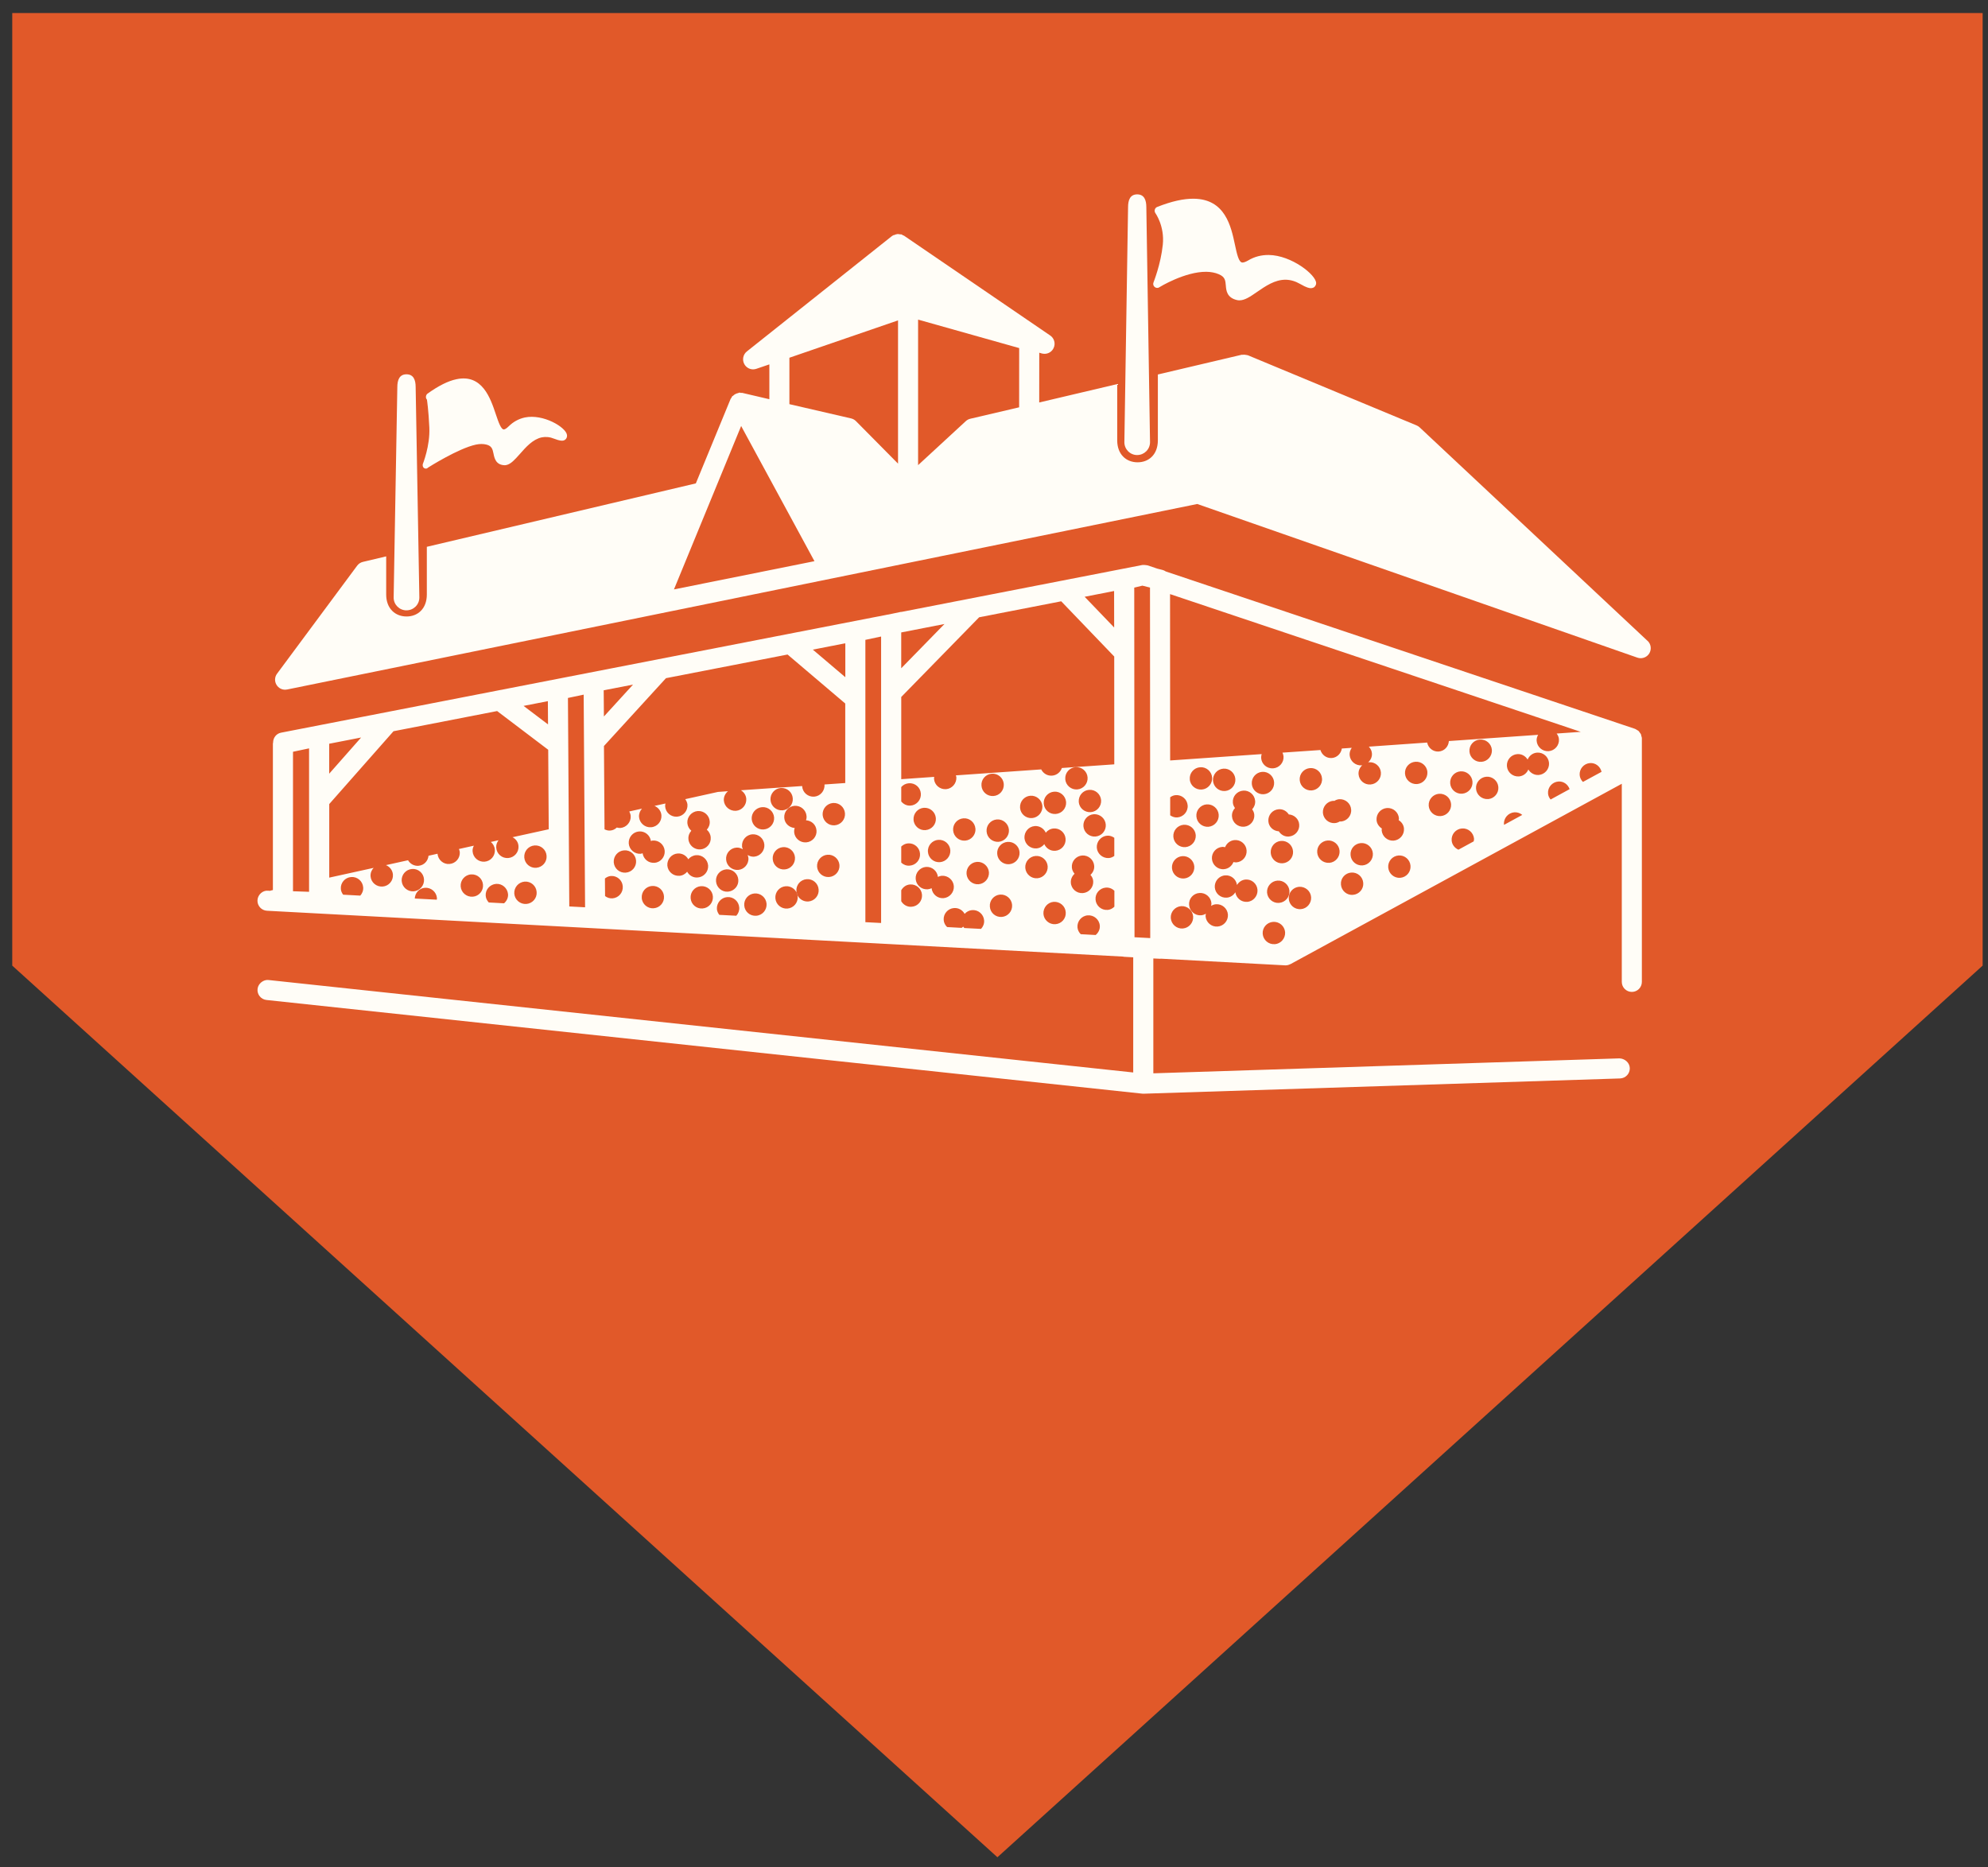 <svg width="99" height="93" viewBox="0 0 99 93" xmlns="http://www.w3.org/2000/svg"><rect x="0" y="0" width="99" height="93" fill="#333333" stroke="none"/><title>grandstand-colour</title><g fill="none" fill-rule="evenodd"><path d="M2.283 1.02l-.447 47.794 48.262 41.87L97.504 48.02V1.352L2.284 1.02" fill="#E15929"/><path d="M.61.648V48.09l49.06 44.405L98.733 48.09V.65H.61zm96.123 46.556L49.67 89.798 2.61 47.204V2.648h94.123v44.556z" fill="#E15929"/><path d="M81.76 36.74v-.004c-.003-.03-.016-.054-.024-.083-.006-.025-.006-.052-.016-.076 0-.004-.004-.006-.005-.01 0 0-.002 0-.003-.002-.003-.006-.003-.012-.007-.018l-.002-.002c-.01-.022-.03-.037-.043-.057-.017-.025-.03-.053-.055-.074l-.004-.005c0-.002 0-.003-.002-.004l-.012-.012c-.018-.014-.04-.02-.058-.032-.03-.02-.057-.04-.09-.053l-.01-.006-.004-.002-.01-.004-23.36-7.836c-.05-.034-.105-.062-.165-.076l-.255-.064-.492-.165c-.012-.004-.026-.002-.038-.005-.025-.006-.05-.008-.078-.01-.04-.004-.077-.007-.115-.002-.008 0-.016-.002-.025 0L44.88 30.477v-.007l-.452.095-30.433 5.924c-.237.045-.394.256-.395.49-.002.02-.01.036-.01.055v7.293l-.1.022c-.013.002-.025.01-.04.016l-.102-.006c-.262-.027-.512.198-.526.473-.014.275.196.51.473.525l42.63 2.283c.016.003.03.01.046.01l.462.026v5.735l-43.057-4.604c-.25-.032-.52.17-.55.444-.03.274.168.52.443.55l43.612 4.665c.016.002.034.003.052.003h.015l23.73-.76c.276-.01.493-.24.484-.517-.01-.274-.254-.475-.514-.483l-23.213.744v-5.72l.32.015h.027c.01 0 .018-.004.027-.004l6.115.328.073.004h.027c.08 0 .15-.02.216-.053.008-.005.016-.003.023-.007l16.5-8.983v9.866c0 .277.224.5.5.5.277 0 .5-.223.5-.5V36.773l-.002-.016.002-.018zM27.283 34.92l.008 1.157-1.218-.922 1.21-.236zm-10.89 2.12l1.59-.31-1.59 1.802v-1.492zm-1.002 7.374l-.8-.028V37.44l.8-.17v7.146zm2.55.19l-.852-.046c-.06-.08-.107-.173-.115-.283-.026-.306.206-.574.512-.597.308-.024.575.205.6.512.013.16-.046.305-.145.414zm2.062-.727c-.022-.31.207-.576.516-.6.307-.024.575.206.596.513.022.307-.207.575-.513.6-.304.023-.575-.208-.598-.514zm1.748.93l-1.096-.058c.014-.278.22-.512.505-.535.305-.022.574.206.6.515.002.028-.008.052-.01.08zm1.793-.15c-.31.025-.58-.205-.603-.512-.022-.306.208-.576.516-.597.307-.023.573.206.596.513.025.306-.203.574-.51.597zm1.56.33l-.764-.042c-.082-.09-.142-.198-.152-.328-.026-.305.204-.57.515-.597.304-.023.57.208.597.513.013.18-.07.342-.197.453zm1.11.032c-.312.023-.577-.206-.603-.512-.02-.308.207-.575.517-.6.306-.023.574.207.596.515.027.306-.205.573-.51.597zm.493-1.8c-.31.022-.574-.208-.598-.513-.024-.31.205-.577.51-.6.31-.024.578.206.6.513.025.307-.205.574-.512.598zm-1.187-1.526c.166.086.288.244.3.443.025.305-.205.572-.513.596-.305.024-.573-.205-.595-.513-.013-.14.036-.27.114-.373l-.383.085c.112.092.188.228.2.385.023.308-.205.574-.512.598-.308.023-.574-.207-.596-.514-.01-.102.02-.196.062-.283l-.743.165c.018.048.037.095.043.15.022.305-.206.573-.515.596-.302.026-.568-.205-.595-.51l-.447.1c-.026.262-.226.48-.502.5-.22.017-.414-.098-.518-.276l-1.1.243c.188.077.33.252.347.47.024.308-.207.574-.512.597-.308.025-.578-.205-.602-.51-.01-.163.05-.312.153-.42l-2.21.486v-3.664l3.2-3.627 5.16-1.005L27.3 37.34l.026 3.96-1.807.396zm2.83 3.45l-.067-10.383.783-.165.07 10.59-.785-.042zm1.714-10.765l1.46-.283-1.45 1.588-.01-1.304zm.438 10.362c-.14.01-.268-.035-.37-.113l-.007-.876c.084-.066.18-.115.293-.124.306-.024.573.206.595.513.024.31-.203.576-.51.6zm.662-1.28c-.31.024-.575-.204-.6-.512-.02-.307.205-.575.515-.598.307-.026.572.207.597.512.024.308-.207.576-.513.597zm1.39 1.774c-.302.026-.574-.205-.595-.51-.025-.31.203-.578.508-.6.31-.024.577.204.598.513.025.307-.203.574-.51.596zm.035-2.265c-.297.024-.547-.19-.588-.475-.03.008-.057.023-.09.026-.306.025-.576-.207-.6-.512-.02-.307.205-.576.516-.6.293-.022.547.192.588.478.03-.008.055-.023.086-.025.31-.024.575.206.6.512.023.31-.207.575-.513.6zm1.244.647c-.307.024-.573-.206-.6-.51-.02-.31.21-.578.513-.6.224-.018.427.102.53.288.092-.113.23-.19.39-.204.304-.024.572.207.598.514.02.306-.21.574-.518.597-.224.02-.425-.1-.526-.287-.093.114-.23.193-.386.204zm1.56-1.912c.026.305-.205.574-.51.598-.308.023-.578-.207-.6-.514-.013-.16.045-.307.144-.415-.11-.094-.185-.228-.198-.384-.02-.304.21-.572.517-.597.308-.022.576.208.597.515.012.158-.045.304-.145.413.11.094.185.23.195.385zm-.41 3.54c-.3.024-.568-.203-.59-.51-.025-.307.203-.575.508-.6.313-.024.58.21.6.514.022.305-.204.573-.517.596zm1.97-3.093c-.025-.308.206-.578.515-.6.304-.023.57.207.596.514.024.307-.206.575-.514.6-.12.008-.225-.03-.32-.085.018.048.037.094.04.146.026.304-.207.574-.51.598-.31.022-.576-.207-.6-.514-.027-.307.205-.574.51-.597.12-.01.228.027.323.084-.017-.047-.036-.093-.042-.145zm-.784 1.145c.308-.024.575.207.598.513.026.307-.205.573-.516.598-.303.024-.57-.206-.593-.514-.028-.305.203-.572.51-.597zm.498 2.31l-.846-.044c-.062-.082-.11-.175-.12-.286-.02-.306.207-.575.514-.598.307-.024.574.207.598.514.013.158-.045.305-.146.414zm.994 0c-.31.026-.576-.205-.598-.51-.025-.308.204-.576.513-.6.308-.022.573.206.598.513.022.307-.206.576-.513.597zm.373-4.297c-.308.024-.573-.205-.6-.513-.023-.307.207-.573.516-.598.307-.024.574.204.6.512.02.307-.208.576-.515.598zm2.628.046c.025.306-.207.575-.514.597-.306.024-.577-.205-.6-.512-.005-.07.006-.14.026-.204-.27-.02-.5-.226-.518-.504-.024-.306.206-.575.512-.6.308-.02.576.208.598.516.006.072-.006.14-.026.204.276.018.5.223.52.504zm-1.694-1c-.304.023-.575-.206-.598-.514-.023-.306.207-.573.513-.597.308-.022.575.207.596.513.026.307-.204.574-.51.6zm.023 1.834c.306-.022.575.206.598.513.02.308-.206.574-.51.598-.308.025-.576-.204-.598-.513-.025-.306.203-.572.51-.597zm.22 3.06c-.308.023-.576-.208-.598-.514-.024-.306.203-.574.513-.598.306-.023.575.206.598.514.024.307-.208.574-.513.598zm1.045-.352c-.307.022-.576-.207-.596-.515-.025-.305.202-.573.51-.596.31-.023.575.206.597.512.026.307-.205.575-.512.598zm1.032-1.22c-.304.024-.573-.203-.598-.512-.022-.305.21-.574.514-.596.307-.025.576.207.6.512.024.307-.21.574-.516.597zm.276-2.574c-.305.023-.57-.206-.597-.512-.023-.308.207-.574.515-.6.31-.022.573.207.597.515.022.306-.205.573-.516.597zm.532-2.106l-1.038.072.002.007c.02.306-.206.575-.513.6-.31.022-.58-.208-.6-.515v-.014l-3.05.21c.145.092.252.24.266.423.022.307-.207.576-.512.6-.31.02-.58-.208-.605-.513-.013-.186.073-.35.206-.463l-.5.036-1.627.36c.055.08.1.17.11.274.02.31-.21.575-.514.598-.308.025-.574-.203-.598-.512-.005-.05.008-.097.016-.144l-.547.12c.188.078.328.25.346.466.022.306-.207.576-.515.597-.303.025-.575-.208-.6-.513-.01-.158.047-.304.146-.414l-.632.14c.037.068.062.142.07.224.023.306-.21.574-.515.6-.06.003-.118-.008-.175-.023-.087.082-.197.142-.33.15-.102.01-.197-.02-.283-.06l-.006-.99-.022-3.16 3.088-3.378 6.055-1.178 2.873 2.44v3.96zm0-5.27l-1.618-1.374 1.618-.316v1.69zm1.782 12.24l-.783-.04v-14.06l.783-.166V45.97zm11.614-3.34c-.078.056-.168.098-.27.106-.308.022-.578-.21-.602-.514-.022-.307.212-.576.515-.6.132-.01.255.035.356.106v.902zm-1.026-2.077c.306-.02.577.208.6.515.025.305-.208.574-.515.597-.31.023-.574-.207-.598-.514-.022-.304.204-.573.513-.597zm-.745-.614c-.022-.31.208-.577.513-.598.307-.025.574.205.6.512.022.305-.208.574-.514.597-.306.024-.577-.207-.6-.51zm1.76-10.503l.003 1.818-1.47-1.53 1.468-.287zM44.88 31.497l2.153-.42-2.153 2.204v-1.783zm0 3.215l3.88-3.97 4.087-.796 2.64 2.75.003 5.37-2.61.182c-.07.206-.255.363-.486.38-.234.02-.443-.11-.543-.31l-4.25.297c.007.03.02.056.025.087.018.306-.207.575-.513.6-.31.022-.578-.208-.6-.515-.002-.034.007-.064.01-.097l-1.642.115v-4.093zm4.763 6.098c.307-.022.577.208.6.515.022.306-.21.574-.515.6-.308.02-.576-.208-.597-.517-.025-.306.206-.574.513-.598zm-.766-1.68c-.028-.306.204-.574.51-.597.31-.025.576.207.6.512.023.307-.204.576-.51.598-.31.025-.58-.205-.6-.512zm-.3 2.14c.023.304-.21.572-.51.595-.31.025-.578-.205-.602-.51-.025-.31.205-.578.514-.6.305-.024.572.206.596.514zm-1.852.557c.306-.024.576.206.6.513.022.306-.21.574-.517.598-.308.023-.574-.206-.598-.512-.025-.31.208-.576.515-.6zm-.634-.485c-.307.024-.576-.205-.597-.513-.022-.307.205-.574.51-.598.31-.023.576.206.6.513.025.307-.205.573-.512.597zm-1.21-2.144c.092-.107.225-.18.38-.19.306-.024.576.205.596.513.025.307-.206.576-.513.6-.19.014-.353-.073-.463-.207v-.715zm0 2.96c.09-.085.204-.146.337-.156.31-.023.576.205.597.512.025.307-.204.574-.514.597-.16.015-.31-.047-.42-.15v-.802zm.52 3c-.22.02-.416-.098-.52-.275v-.547c.09-.156.24-.273.436-.287.306-.025.575.204.597.513.023.305-.204.572-.512.596zm.993-.924c-.06.028-.124.05-.194.055-.31.023-.578-.208-.6-.516-.022-.305.21-.575.514-.598.3-.022.56.2.593.497.058-.03.123-.05.19-.056.31-.022.58.21.603.516.02.304-.21.572-.514.598-.3.023-.562-.2-.593-.496zm2.462 2.027l-.833-.043c-.02-.025-.042-.044-.057-.07-.022.025-.052.042-.078.062l-.723-.04c-.094-.09-.16-.21-.17-.35-.025-.307.207-.575.513-.597.225-.018.428.103.53.29.093-.105.223-.176.372-.188.307-.022.575.206.598.515.012.163-.05.31-.153.42zm-.125-2.224c-.307.023-.573-.208-.598-.513-.024-.306.207-.576.515-.6.304-.023.574.208.6.515.02.306-.212.576-.517.598zm1.157 1.628c-.306.024-.574-.205-.594-.512-.027-.306.203-.576.507-.6.31-.023.577.208.6.514.023.308-.206.575-.513.598zm.37-2.625c-.307.025-.576-.206-.598-.513-.025-.307.206-.576.512-.598.308-.026.578.206.6.51.023.31-.206.576-.514.6zm.54-2.81c-.022-.308.205-.576.512-.6.305-.023.575.207.6.514.02.305-.21.574-.514.598-.31.024-.576-.207-.598-.512zm.73.91c.242-.018.456.123.55.33.093-.116.23-.197.392-.21.302-.024.573.207.595.513.024.307-.205.576-.513.598-.24.018-.452-.12-.546-.33-.094.118-.23.2-.393.212-.305.02-.57-.207-.596-.512-.02-.306.204-.576.51-.6zm-.47 2.087c-.023-.307.207-.575.515-.598.306-.024.577.207.6.513.02.306-.21.575-.515.597-.307.024-.573-.205-.6-.513zm1.5 2.8c-.303.023-.573-.207-.596-.513-.02-.307.206-.576.51-.6.308-.02.58.207.6.516.027.306-.204.574-.512.597zm.018-5.49c-.31.026-.575-.205-.598-.512-.024-.307.208-.574.512-.597.306-.026.573.205.6.512.022.308-.207.576-.515.597zm.474-1.735c-.024-.306.207-.573.51-.597.307-.023.58.207.6.512.023.306-.207.574-.512.598-.306.025-.576-.204-.6-.513zm.277 5.163c-.014-.18.065-.337.186-.45-.072-.085-.127-.19-.135-.31-.027-.307.204-.573.512-.6.308-.02.575.208.6.516.014.18-.064.337-.187.45.074.085.13.188.137.31.023.305-.207.573-.515.597-.306.023-.576-.205-.598-.512zm1.235 2.6l-.742-.04c-.088-.088-.152-.205-.163-.34-.024-.306.207-.576.51-.598.306-.025.58.206.602.513.015.188-.073.355-.208.466zm.593-1.25c-.306.025-.575-.206-.598-.512-.026-.31.208-.574.51-.598.167-.013.318.05.428.156v.794c-.09.088-.205.152-.34.162zm1.342 1.363l-.013-17.413.406-.098.378.095.012 17.457-.783-.042zm1.77-17.09l20.453 6.86-1.2.084c.06.08.105.172.113.278.025.31-.207.575-.51.6-.31.022-.576-.207-.6-.514-.01-.11.024-.208.073-.3l-4.444.31c-.017.273-.222.5-.506.522-.28.02-.52-.177-.576-.447l-2.904.204c.084.09.144.2.154.332.016.18-.066.342-.193.454.015-.002.025-.01.04-.01.308-.025.577.204.6.51.023.307-.208.575-.515.598-.306.025-.575-.205-.598-.512-.013-.18.067-.34.19-.45-.013 0-.024.008-.038.01-.302.02-.572-.206-.596-.514-.01-.135.034-.257.106-.36l-.494.035c-.04.25-.238.453-.5.473-.265.02-.492-.153-.566-.398l-1.89.13c.025.058.046.12.052.186.024.305-.207.572-.514.596-.31.023-.576-.205-.6-.512-.004-.068.007-.135.025-.197l-4.557.317-.005-8.283zm14.91 7.84c-.023-.307.207-.574.517-.596.308-.024.574.205.6.512.02.305-.21.574-.515.597-.31.025-.577-.204-.602-.51zm.15 1.5c.026.306-.204.576-.513.6-.305.024-.573-.208-.596-.513-.024-.308.206-.577.512-.6.305-.024.575.208.598.514zm-9.142 2.733c-.21.018-.395-.092-.502-.26-.273-.015-.502-.222-.52-.502-.022-.305.204-.574.514-.596.21-.017.395.09.502.257.27.018.5.223.52.503.025.306-.206.574-.515.598zm.207.732c.024.31-.207.576-.513.6-.308.024-.574-.207-.598-.513-.024-.31.204-.576.51-.6.31-.024.577.207.6.512zm-1.93-1.817c.024.306-.208.573-.51.597-.31.023-.577-.205-.6-.513-.012-.162.046-.308.148-.418-.055-.08-.098-.167-.105-.27-.026-.304.204-.574.514-.597.304-.023.573.207.596.514.012.16-.047.306-.148.416.055.08.097.167.104.27zm-3.43 1.613c-.31.023-.576-.207-.6-.513-.024-.308.204-.575.515-.6.31-.02.574.207.6.513.02.31-.21.575-.516.6zm.443.962c.022.306-.206.577-.512.6-.31.023-.576-.207-.6-.516-.023-.304.205-.574.515-.597.306-.022.572.21.597.513zm-.225-4.34c-.025-.31.207-.578.513-.6.305-.025.577.206.6.513.02.306-.21.574-.515.597-.308.024-.58-.205-.598-.51zm.84 1.25c.308-.022.578.208.6.515.022.306-.206.573-.513.6-.31.02-.575-.208-.598-.516-.027-.305.203-.574.51-.6zm.316-1.18c-.02-.308.208-.576.516-.6.306-.022.572.208.597.515.023.307-.208.574-.513.598-.31.023-.575-.205-.6-.512zm.463 3.295c.048-.004.093.01.14.016.074-.19.25-.335.472-.354.308-.023.578.207.598.514.023.306-.203.573-.512.597-.05.004-.096-.01-.143-.017-.075.193-.253.34-.474.355-.305.026-.573-.206-.597-.512-.024-.306.207-.575.516-.598zm1.47-3.136c-.026-.306.206-.573.513-.6.308-.022.575.21.597.515.023.308-.205.576-.513.6-.307.02-.574-.207-.598-.516zm-4.065.666c.078-.056.168-.1.273-.106.304-.026.574.205.597.51.025.308-.21.576-.515.6-.132.01-.253-.035-.355-.105v-.9zm.63 6.536c-.308.023-.574-.21-.6-.515-.023-.305.204-.573.515-.598.303-.023.573.206.598.514.022.306-.21.575-.513.598zm1.73-.098c-.304.025-.573-.204-.598-.51-.004-.046.01-.087.016-.13-.07.042-.15.073-.24.08-.305.023-.57-.207-.596-.514-.027-.308.206-.576.513-.597.307-.024.573.205.6.513.002.045-.01.086-.018.13.073-.044.15-.075.24-.082.304-.024.575.206.598.514.02.306-.208.573-.515.596zm1.475-1.23c-.294.023-.548-.19-.59-.477-.09.146-.24.254-.424.268-.31.025-.575-.205-.6-.512-.02-.306.21-.576.515-.597.297-.024.55.19.59.477.093-.146.242-.255.427-.27.304-.024.573.207.595.513.02.307-.206.577-.512.598zm1.372 2.107c-.305.025-.574-.205-.6-.512-.023-.31.208-.574.516-.597.305-.023.575.205.6.512.02.308-.208.576-.516.6zm.217-2.054c-.307.024-.575-.206-.6-.514-.022-.304.21-.573.515-.596.308-.024.576.206.6.513.02.306-.21.573-.516.596zm1.082.31c-.312.026-.577-.206-.6-.512-.023-.307.205-.574.51-.6.31-.02.58.207.602.516.02.306-.208.574-.512.597zm-.056-6.426c-.025-.306.206-.575.516-.598.306-.023.572.206.594.512.03.308-.205.576-.51.6-.308.023-.576-.208-.6-.514zm1.472 4.12c-.308.022-.577-.207-.6-.515-.025-.307.207-.572.513-.597.308-.024.577.206.6.513.023.308-.206.577-.512.6zm.53-2.064c-.076.045-.156.078-.247.085-.304.026-.573-.203-.6-.51-.02-.308.21-.576.518-.6.016 0 .03.007.048.007.073-.045.154-.078.244-.086.308-.02.576.208.597.515.026.306-.208.573-.512.597-.017 0-.032-.006-.048-.006zm.65 3.66c-.308.024-.575-.207-.598-.513-.028-.307.203-.574.51-.598.31-.023.577.206.6.514.026.303-.204.572-.513.595zm.475-1.467c-.305.02-.573-.207-.594-.516-.027-.307.204-.572.51-.596.307-.025.575.205.6.512.022.307-.207.576-.517.6zm.954-1.748c-.002-.032.007-.06.01-.09-.143-.09-.25-.24-.264-.42-.023-.308.204-.574.513-.6.31-.023.578.206.602.514 0 .03-.01.06-.013.09.144.09.25.238.263.42.023.306-.206.575-.516.6-.305.02-.568-.208-.595-.514zm.927 2.366c-.307.022-.574-.206-.6-.515-.023-.305.205-.574.515-.598.306-.023.573.208.595.514.024.306-.204.573-.51.598zm.836-4.67c-.306.022-.576-.208-.6-.515-.023-.307.208-.574.516-.595.304-.026.576.203.598.51.02.308-.206.575-.514.6zm1.177 1.595c-.304.023-.572-.205-.597-.512-.022-.307.208-.573.51-.598.314-.023.58.206.604.513.023.307-.206.574-.517.598zm1.643 1.26l-.76.414c-.183-.08-.32-.248-.337-.46-.023-.306.207-.575.515-.597.306-.024.573.207.6.513.002.045-.01.087-.018.13zm.717-2.108c-.307.023-.576-.207-.6-.514-.025-.305.207-.573.515-.598.305-.023.574.21.596.514.025.308-.205.576-.51.6zm.8 1.283c-.002-.008-.007-.015-.01-.023-.02-.306.208-.574.516-.6.15-.01.29.04.397.13l-.904.493zm1.723-2.482c-.218.015-.413-.098-.518-.274-.078.188-.25.328-.467.346-.31.022-.577-.207-.6-.513-.022-.306.207-.575.515-.598.22-.017.41.097.516.272.078-.188.252-.33.468-.346.308-.023.57.206.598.513.022.308-.21.573-.512.6zm.59 1.222c-.068-.085-.12-.182-.127-.3-.025-.305.207-.573.513-.596.26-.02.48.145.56.38l-.946.516zm1.61-.877c-.088-.088-.152-.205-.162-.34-.023-.307.207-.575.514-.598.277-.02.515.172.575.436l-.927.503z" fill="#FFFDF7"/><path d="M82.044 31.915L70.692 21.28c-.044-.04-.094-.072-.15-.095l-8.4-3.493-.025-.004c-.024-.008-.045-.008-.068-.013-.06-.012-.116-.015-.173-.006-.015.002-.028-.006-.04-.002l-4.176.983v3.28c0 .706-.45 1.094-1.01 1.094s-1.014-.388-1.014-1.094v-2.802l-3.884.916.002-2.477.13.037c.046.01.09.017.134.017.19 0 .37-.108.452-.29.104-.22.032-.484-.17-.622l-7.288-4.976c-.016-.01-.035-.007-.05-.015-.02-.01-.03-.03-.05-.037-.034-.014-.07-.006-.104-.012-.037-.006-.07-.015-.107-.013-.058.004-.11.023-.165.047-.023.01-.05.006-.073.02-.007.005-.01.014-.017.02-.007.006-.02.005-.027.012l-7.227 5.748c-.188.15-.243.418-.125.632.09.164.26.26.437.26.055 0 .11-.01.164-.028l.645-.22v1.735l-1.35-.316c-.02-.006-.042.005-.064.002-.027 0-.048-.02-.076-.015-.025.002-.043.02-.068.024-.046.01-.086.023-.13.045-.042.022-.077.048-.113.082-.02.018-.045.024-.06.044-.015.018-.013.04-.024.06-.012.02-.034.032-.042.053l-1.734 4.213-13.396 3.158v2.376c0 .706-.45 1.094-1.01 1.094-.558 0-1.014-.388-1.014-1.094v-1.9l-1.16.275c-.115.027-.217.094-.287.19l-3.988 5.378c-.125.166-.132.392-.02.566.092.146.252.232.42.232.034 0 .068-.003.1-.01L59.622 25.1l21.917 7.652c.055.02.11.028.164.028.173 0 .337-.088.43-.24.122-.203.087-.463-.086-.625zm-48.482-2.56l3.347-8.14.08.15 3.57 6.583-6.998 1.406zm11.16-6.264l-2.095-2.117c-.067-.068-.152-.115-.244-.136l-3.072-.71v-2.312l5.41-1.86v7.136zm6.03-2.806l-2.434.57c-.084.02-.16.06-.224.12l-2.374 2.19v-7.248l5.034 1.418-.002 2.95z" fill="#FFFDF7"/><path d="M56.63 22.662c.352 0 .64-.286.64-.64l-.184-11.704c0-.352-.104-.638-.455-.638-.354 0-.455.286-.455.638l-.184 11.705c0 .353.286.64.64.64M57.733 14.306c.01-.007 1.267-.78 2.342-.77.233.004.442.044.616.12.317.132.332.31.353.557.018.246.05.617.56.732.037.008.074.013.112.013.276.003.558-.194.885-.42.416-.286.886-.614 1.428-.607.245.005.48.074.73.218.306.178.44.202.515.203.087 0 .145-.03.176-.055.054-.047.093-.117.093-.193.005-.412-1.23-1.393-2.36-1.405-.37-.004-.718.086-1.025.272-.15.087-.238.104-.287.104-.185-.002-.275-.433-.373-.89-.192-.905-.48-2.27-2.047-2.288-.51-.007-1.108.128-1.825.41-.06.023-.1.072-.118.132-.016.058-.007.123.028.173.004.008.467.646.37 1.577-.1.973-.46 1.866-.462 1.874-.035.083-.01.174.057.23.066.056.16.062.233.016M20.243 30.396c.354 0 .64-.285.64-.638l-.184-10.48c0-.352-.103-.637-.457-.637-.353 0-.456.286-.456.64l-.183 10.478c0 .353.286.638.64.638M21.127 23.315c.062.04.14.03.19-.028.012-.008 1.505-.957 2.382-1.144.192-.04.366-.04.52-.002.273.067.31.227.357.452.045.223.116.562.55.576.03 0 .063-.002.092-.01.227-.047.43-.282.673-.552.3-.342.642-.73 1.086-.825.2-.04.407-.02.623.068.277.108.388.104.447.092.07-.016.113-.054.138-.085.042-.052.06-.126.05-.195-.047-.38-1.177-1.064-2.103-.87-.303.067-.575.215-.804.443-.11.11-.18.14-.22.15-.15.033-.28-.35-.417-.755-.268-.805-.68-2.017-1.96-1.744-.42.087-.89.325-1.442.718-.04.03-.072.084-.077.142-.007.06.008.113.048.154.003.006.08.515.12 1.393.042.923-.327 1.816-.327 1.825-.016.08.01.162.074.2" fill="#FFFDF7"/></g></svg>